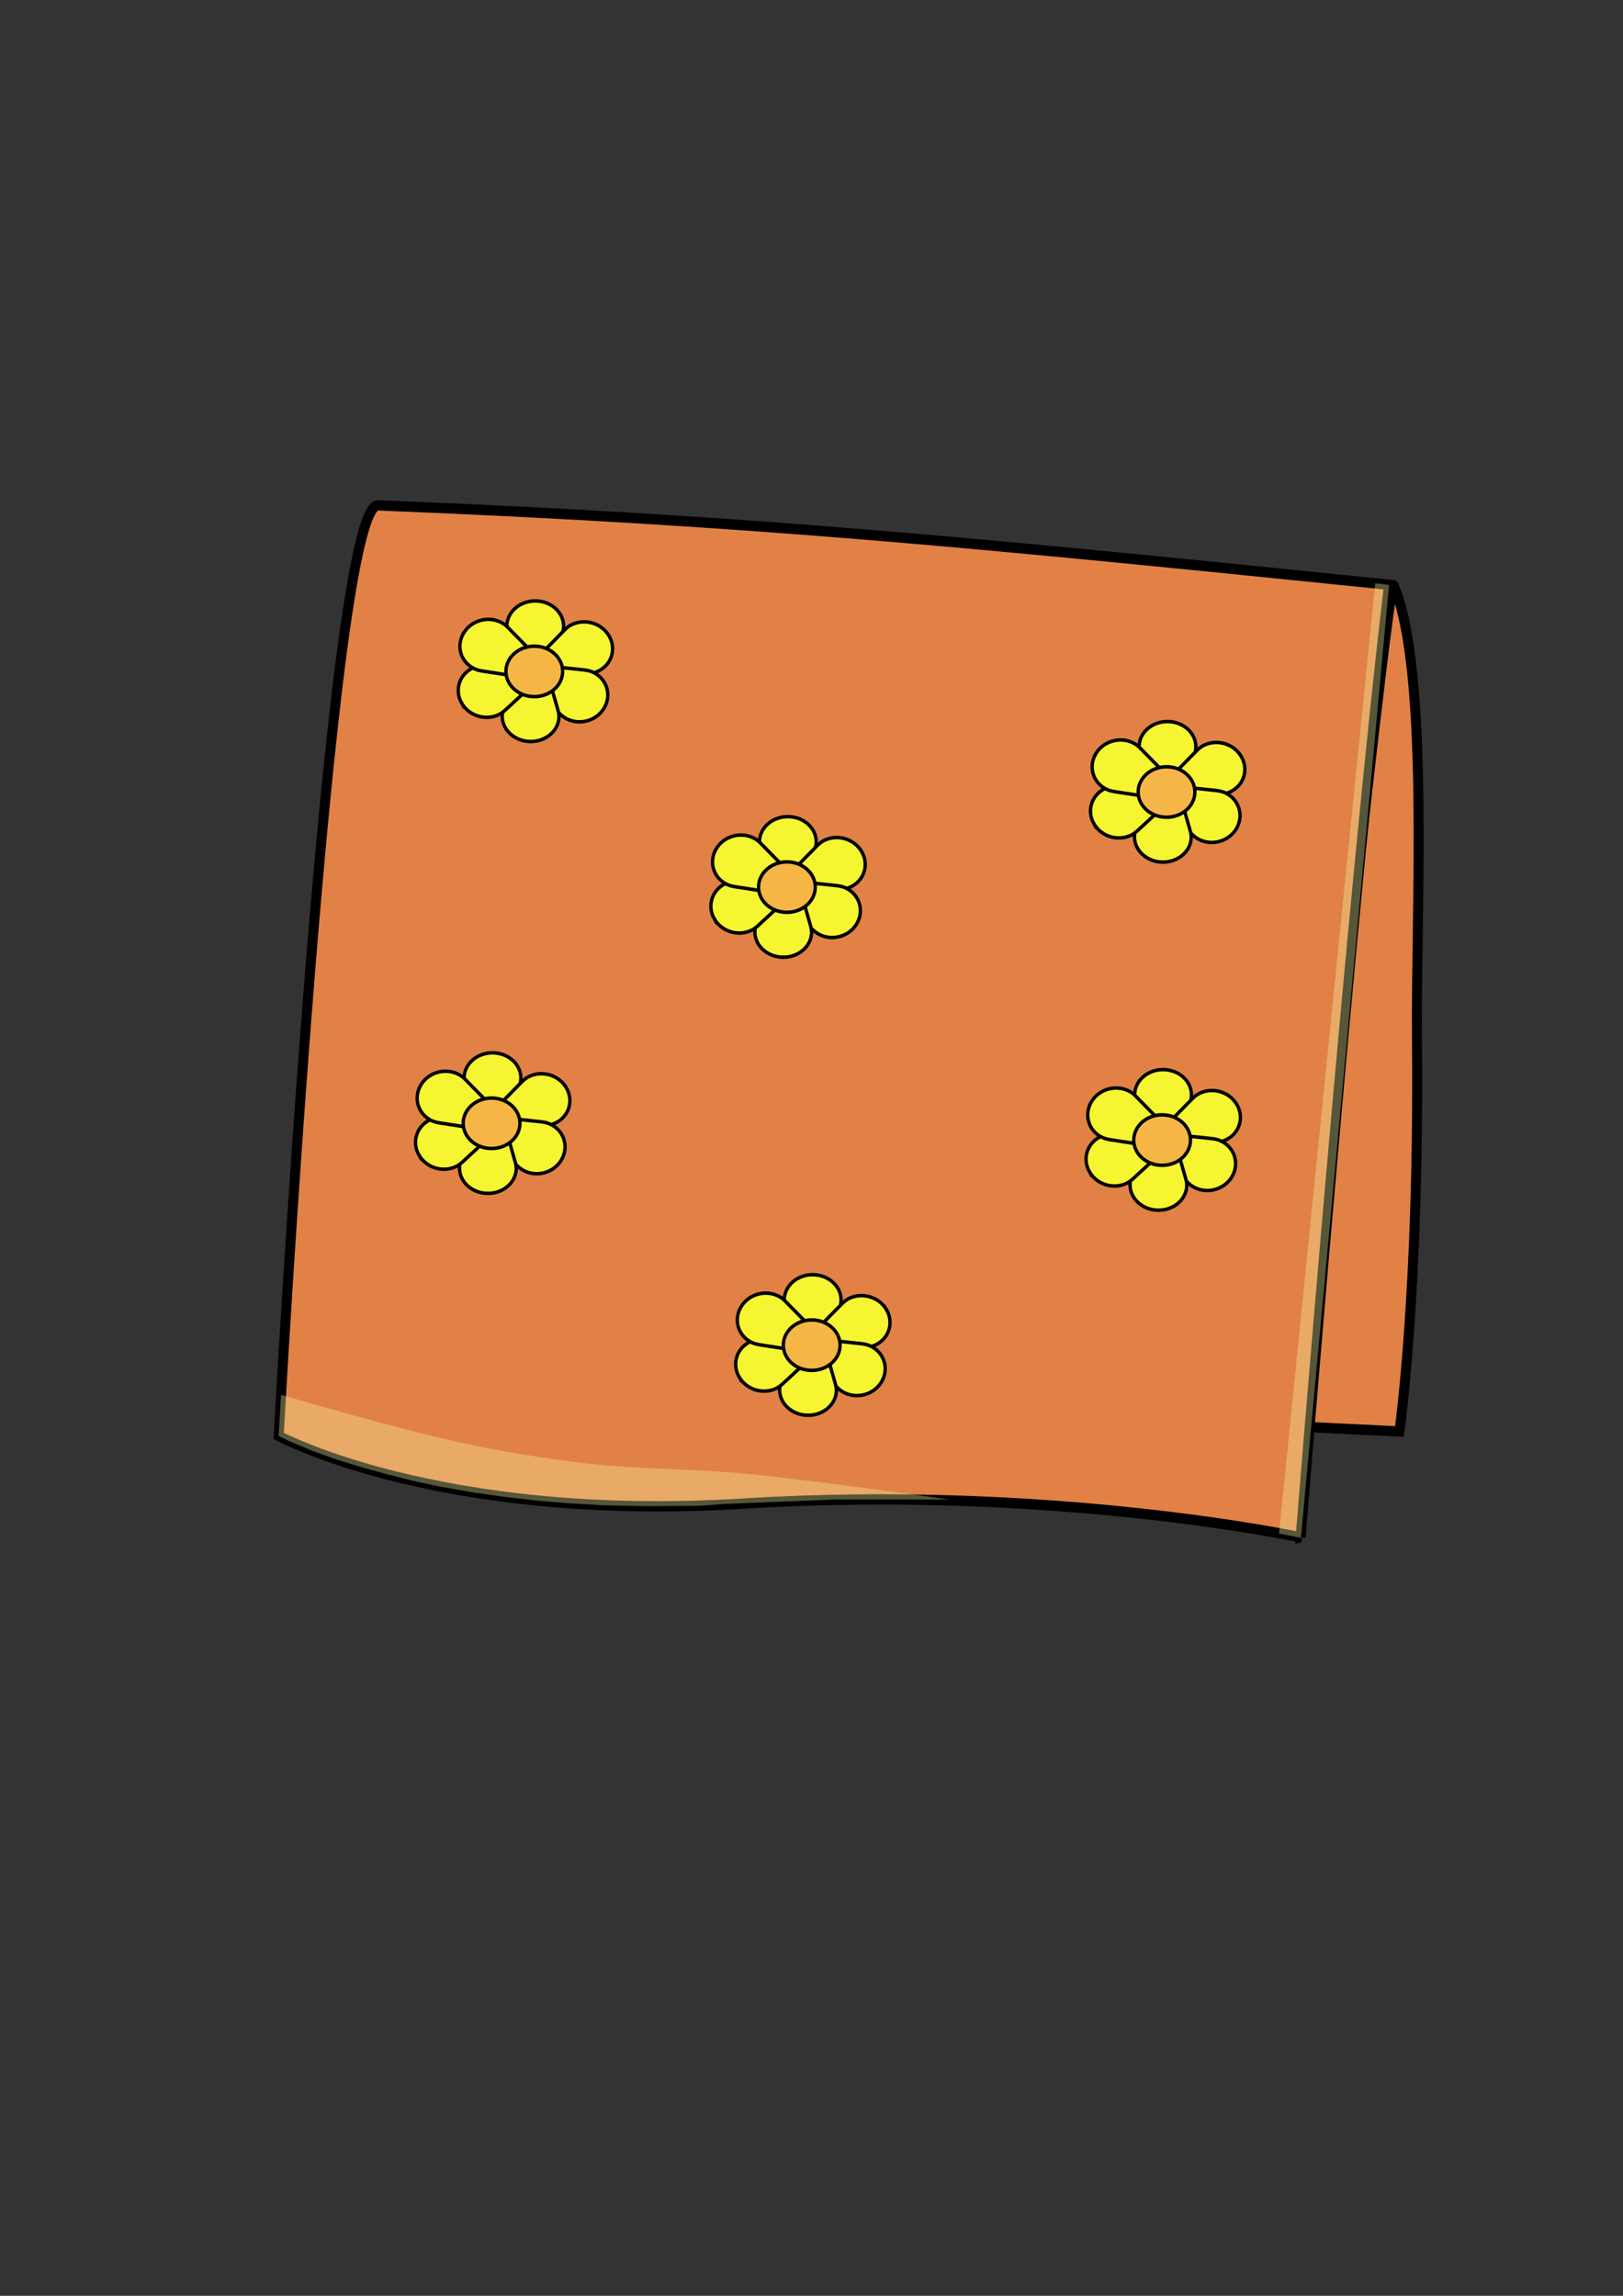 <?xml version="1.0" encoding="UTF-8" standalone="no"?>
<!-- Created with Inkscape (http://www.inkscape.org/) -->

<svg
   width="210mm"
   height="297mm"
   viewBox="0 0 210 297"
   version="1.1"
   id="svg70846"
   xml:space="preserve"
   inkscape:version="1.2.2 (732a01da63, 2022-12-09)"
   sodipodi:docname="cloth.svg"
   xmlns:inkscape="http://www.inkscape.org/namespaces/inkscape"
   xmlns:sodipodi="http://sodipodi.sourceforge.net/DTD/sodipodi-0.dtd"
   xmlns="http://www.w3.org/2000/svg"
   xmlns:svg="http://www.w3.org/2000/svg"><rect x="0" y="0" width="210" height="297" fill="#333333" stroke="none"/><sodipodi:namedview
     id="namedview70848"
     pagecolor="#ffffff"
     bordercolor="#000000"
     borderopacity="0.25"
     inkscape:showpageshadow="2"
     inkscape:pageopacity="0.0"
     inkscape:pagecheckerboard="0"
     inkscape:deskcolor="#d1d1d1"
     inkscape:document-units="mm"
     showgrid="false"
     inkscape:zoom="0.76969697"
     inkscape:cx="275.43307"
     inkscape:cy="417.69685"
     inkscape:window-width="1920"
     inkscape:window-height="1051"
     inkscape:window-x="-9"
     inkscape:window-y="-9"
     inkscape:window-maximized="1"
     inkscape:current-layer="layer1" /><defs
     id="defs70843" /><g
     inkscape:label="Layer 1"
     inkscape:groupmode="layer"
     id="layer1"><g
       id="g90196"
       transform="matrix(1.569,0,0,1.625,-20.109,-40.481)"><path
         style="fill:#e18146;fill-opacity:1;fill-rule:evenodd;stroke:#000000;stroke-width:0.821;stroke-linecap:round;stroke-opacity:1;paint-order:stroke fill markers"
         d="m 118.92,147.04 c 0,0 8.351,-76.609 8.83,-75.521 2.974,6.757 1.815,26.284 1.917,36.082 0.21,20.114 -1.449,31.273 -1.449,31.273 l -8.915,-0.423"
         id="path88059"
         sodipodi:nodetypes="csscc" /><path
         style="fill:#e18146;fill-opacity:1;fill-rule:evenodd;stroke:#000000;stroke-width:0.821;stroke-linecap:round;stroke-opacity:1;paint-order:stroke fill markers"
         d="m 120.076,147.299 c 0,0 -20.414,-4.214 -45.971,-2.686 -25.132,1.503 -38.305,-5.389 -38.305,-5.389 0,0 4.206,-74.235 8.195,-74.082 31.298,1.204 49.957,3.044 83.372,6.32 -3.116,25.204 -7.292,75.837 -7.292,75.837 z"
         id="path88057"
         sodipodi:nodetypes="cscscc" /><path
         id="path88840-2"
         style="fill:#f5f532;fill-opacity:1;fill-rule:evenodd;stroke:#000000;stroke-width:0.278;stroke-linecap:round;stroke-opacity:1;paint-order:stroke fill markers"
         d="m 77.788,89.923 c -1.292,-2.4e-5 -2.34,0.899 -2.34,2.009 3.94e-4,0.261 0.085,0.513 0.176,0.761 l 0.807,2.27 2.558,0.01 0.963,-2.28 c 0.027,-0.056 0.051,-0.113 0.072,-0.17 l 0.012,-0.036 0.004,-0.016 c 0.057,-0.175 0.087,-0.356 0.087,-0.539 1.7e-5,-1.109 -1.048,-2.009 -2.34,-2.009 z"
         sodipodi:nodetypes="scccccccccss" /><path
         id="path88840-2-6"
         style="fill:#f5f532;fill-opacity:1;fill-rule:evenodd;stroke:#000000;stroke-width:0.278;stroke-linecap:round;stroke-opacity:1;paint-order:stroke fill markers"
         d="m 83.839,92.65 c -0.649,-0.999 -2.045,-1.357 -3.119,-0.8 -0.253,0.131 -0.454,0.323 -0.649,0.518 l -1.791,1.763 1.275,1.982 2.69,-0.4 c 0.068,-0.007 0.135,-0.017 0.201,-0.03 l 0.041,-0.009 0.018,-0.004 c 0.198,-0.044 0.389,-0.112 0.565,-0.203 1.074,-0.557 1.418,-1.818 0.769,-2.817 z"
         sodipodi:nodetypes="scccccccccss" /><path
         id="path88840-2-4"
         style="fill:#f5f532;fill-opacity:1;fill-rule:evenodd;stroke:#000000;stroke-width:0.278;stroke-linecap:round;stroke-opacity:1;paint-order:stroke fill markers"
         d="m 83.558,98.295 c 0.53,-1.053 0.041,-2.276 -1.091,-2.731 -0.267,-0.107 -0.558,-0.141 -0.849,-0.169 l -2.648,-0.272 -1.059,2.081 1.932,1.72 c 0.046,0.045 0.094,0.088 0.144,0.129 l 0.032,0.024 0.014,0.01 c 0.155,0.119 0.328,0.217 0.514,0.292 1.132,0.455 2.48,-0.031 3.01,-1.084 z"
         sodipodi:nodetypes="scccccccccss" /><path
         id="path88840-2-42"
         style="fill:#f5f532;fill-opacity:1;fill-rule:evenodd;stroke:#000000;stroke-width:0.278;stroke-linecap:round;stroke-opacity:1;paint-order:stroke fill markers"
         d="m 77.295,101.113 c 1.291,0.057 2.387,-0.795 2.449,-1.903 0.014,-0.261 -0.056,-0.516 -0.134,-0.768 l -0.681,-2.303 -2.555,-0.123 -1.088,2.235 c -0.03,0.055 -0.057,0.11 -0.081,0.167 l -0.014,0.035 -0.005,0.016 c -0.067,0.173 -0.106,0.352 -0.117,0.534 -0.061,1.108 0.935,2.053 2.226,2.11 z"
         sodipodi:nodetypes="scccccccccss" /><path
         id="path88840-2-6-6"
         style="fill:#f5f532;fill-opacity:1;fill-rule:evenodd;stroke:#000000;stroke-width:0.278;stroke-linecap:round;stroke-opacity:1;paint-order:stroke fill markers"
         d="m 71.71,98.039 c 0.593,1.026 1.968,1.446 3.071,0.937 0.26,-0.12 0.471,-0.302 0.677,-0.489 l 1.887,-1.682 -1.164,-2.036 -2.709,0.281 c -0.068,0.004 -0.135,0.011 -0.203,0.021 l -0.041,0.007 -0.018,0.004 c -0.201,0.035 -0.394,0.095 -0.576,0.178 -1.103,0.509 -1.517,1.753 -0.924,2.78 z"
         sodipodi:nodetypes="scccccccccss" /><path
         id="path88840-2-4-5"
         style="fill:#f5f532;fill-opacity:1;fill-rule:evenodd;stroke:#000000;stroke-width:0.278;stroke-linecap:round;stroke-opacity:1;paint-order:stroke fill markers"
         d="m 71.842,92.55 c -0.588,1.029 -0.167,2.272 0.938,2.776 0.261,0.118 0.549,0.166 0.839,0.206 l 2.629,0.389 1.173,-2.032 -1.835,-1.803 c -0.043,-0.047 -0.089,-0.092 -0.137,-0.135 l -0.031,-0.026 -0.014,-0.011 c -0.149,-0.125 -0.316,-0.231 -0.497,-0.314 -1.106,-0.504 -2.478,-0.079 -3.066,0.95 z"
         sodipodi:nodetypes="scccccccccss" /><ellipse
         style="fill:#f6b646;fill-opacity:1;fill-rule:evenodd;stroke:#000000;stroke-width:0.278;stroke-linecap:round;stroke-opacity:1;paint-order:stroke fill markers"
         id="path88840"
         cx="77.711"
         cy="95.534"
         rx="2.34"
         ry="2.009" /><path
         id="path88840-2-1"
         style="fill:#f5f532;fill-opacity:1;fill-rule:evenodd;stroke:#000000;stroke-width:0.278;stroke-linecap:round;stroke-opacity:1;paint-order:stroke fill markers"
         d="m 108.729,110.062 c -1.292,-2e-5 -2.34,0.899 -2.34,2.009 3.9e-4,0.261 0.085,0.513 0.176,0.761 l 0.807,2.27 2.558,0.01 0.963,-2.28 c 0.027,-0.056 0.051,-0.113 0.072,-0.17 l 0.012,-0.036 0.005,-0.016 c 0.057,-0.175 0.087,-0.356 0.087,-0.539 2e-5,-1.109 -1.048,-2.009 -2.34,-2.009 z"
         sodipodi:nodetypes="scccccccccss" /><path
         id="path88840-2-6-2"
         style="fill:#f5f532;fill-opacity:1;fill-rule:evenodd;stroke:#000000;stroke-width:0.278;stroke-linecap:round;stroke-opacity:1;paint-order:stroke fill markers"
         d="m 114.781,112.79 c -0.649,-0.999 -2.045,-1.357 -3.119,-0.8 -0.253,0.131 -0.454,0.323 -0.649,0.518 l -1.791,1.763 1.275,1.982 2.69,-0.4 c 0.068,-0.007 0.135,-0.017 0.201,-0.03 l 0.041,-0.009 0.018,-0.004 c 0.198,-0.044 0.389,-0.112 0.565,-0.203 1.074,-0.557 1.418,-1.818 0.769,-2.817 z"
         sodipodi:nodetypes="scccccccccss" /><path
         id="path88840-2-4-59"
         style="fill:#f5f532;fill-opacity:1;fill-rule:evenodd;stroke:#000000;stroke-width:0.278;stroke-linecap:round;stroke-opacity:1;paint-order:stroke fill markers"
         d="m 114.499,118.435 c 0.53,-1.053 0.041,-2.276 -1.091,-2.731 -0.267,-0.107 -0.558,-0.141 -0.849,-0.169 l -2.648,-0.272 -1.059,2.081 1.932,1.72 c 0.046,0.045 0.094,0.088 0.144,0.129 l 0.032,0.024 0.014,0.01 c 0.155,0.119 0.328,0.217 0.514,0.292 1.132,0.455 2.48,-0.03 3.01,-1.084 z"
         sodipodi:nodetypes="scccccccccss" /><path
         id="path88840-2-42-5"
         style="fill:#f5f532;fill-opacity:1;fill-rule:evenodd;stroke:#000000;stroke-width:0.278;stroke-linecap:round;stroke-opacity:1;paint-order:stroke fill markers"
         d="m 108.236,121.252 c 1.291,0.057 2.387,-0.795 2.449,-1.903 0.014,-0.261 -0.056,-0.516 -0.134,-0.768 l -0.681,-2.303 -2.555,-0.123 -1.088,2.235 c -0.03,0.055 -0.057,0.11 -0.081,0.167 l -0.014,0.035 -0.005,0.016 c -0.067,0.173 -0.106,0.352 -0.117,0.534 -0.061,1.108 0.935,2.053 2.226,2.11 z"
         sodipodi:nodetypes="scccccccccss" /><path
         id="path88840-2-6-6-2"
         style="fill:#f5f532;fill-opacity:1;fill-rule:evenodd;stroke:#000000;stroke-width:0.278;stroke-linecap:round;stroke-opacity:1;paint-order:stroke fill markers"
         d="m 102.651,118.178 c 0.593,1.026 1.968,1.446 3.071,0.937 0.26,-0.12 0.471,-0.302 0.677,-0.489 l 1.887,-1.682 -1.164,-2.036 -2.709,0.281 c -0.068,0.004 -0.135,0.011 -0.203,0.021 l -0.041,0.007 -0.018,0.004 c -0.201,0.035 -0.394,0.095 -0.576,0.178 -1.103,0.509 -1.517,1.753 -0.924,2.78 z"
         sodipodi:nodetypes="scccccccccss" /><path
         id="path88840-2-4-5-3"
         style="fill:#f5f532;fill-opacity:1;fill-rule:evenodd;stroke:#000000;stroke-width:0.278;stroke-linecap:round;stroke-opacity:1;paint-order:stroke fill markers"
         d="m 102.783,112.69 c -0.588,1.029 -0.167,2.272 0.938,2.776 0.261,0.118 0.549,0.166 0.839,0.206 l 2.629,0.389 1.173,-2.032 -1.835,-1.803 c -0.043,-0.047 -0.089,-0.092 -0.137,-0.135 l -0.031,-0.026 -0.014,-0.011 c -0.149,-0.125 -0.316,-0.231 -0.497,-0.314 -1.106,-0.504 -2.478,-0.079 -3.066,0.95 z"
         sodipodi:nodetypes="scccccccccss" /><ellipse
         style="fill:#f6b646;fill-opacity:1;fill-rule:evenodd;stroke:#000000;stroke-width:0.278;stroke-linecap:round;stroke-opacity:1;paint-order:stroke fill markers"
         id="path88840-8"
         cx="108.652"
         cy="115.673"
         rx="2.34"
         ry="2.009" /><path
         id="path88840-2-61"
         style="fill:#f5f532;fill-opacity:1;fill-rule:evenodd;stroke:#000000;stroke-width:0.278;stroke-linecap:round;stroke-opacity:1;paint-order:stroke fill markers"
         d="m 53.431,108.725 c -1.292,-2e-5 -2.34,0.899 -2.34,2.009 3.94e-4,0.261 0.085,0.513 0.176,0.761 l 0.807,2.27 2.558,0.01 0.963,-2.28 c 0.027,-0.056 0.051,-0.113 0.072,-0.17 l 0.012,-0.036 0.004,-0.016 c 0.057,-0.175 0.087,-0.356 0.087,-0.539 1.7e-5,-1.109 -1.048,-2.009 -2.34,-2.009 z"
         sodipodi:nodetypes="scccccccccss" /><path
         id="path88840-2-6-7"
         style="fill:#f5f532;fill-opacity:1;fill-rule:evenodd;stroke:#000000;stroke-width:0.278;stroke-linecap:round;stroke-opacity:1;paint-order:stroke fill markers"
         d="m 59.483,111.453 c -0.649,-0.999 -2.045,-1.357 -3.119,-0.8 -0.253,0.131 -0.454,0.323 -0.649,0.518 l -1.791,1.763 1.275,1.982 2.69,-0.4 c 0.068,-0.007 0.135,-0.017 0.201,-0.03 l 0.041,-0.009 0.018,-0.004 c 0.198,-0.044 0.389,-0.112 0.565,-0.203 1.074,-0.557 1.418,-1.818 0.769,-2.817 z"
         sodipodi:nodetypes="scccccccccss" /><path
         id="path88840-2-4-4"
         style="fill:#f5f532;fill-opacity:1;fill-rule:evenodd;stroke:#000000;stroke-width:0.278;stroke-linecap:round;stroke-opacity:1;paint-order:stroke fill markers"
         d="m 59.201,117.098 c 0.53,-1.053 0.041,-2.276 -1.091,-2.731 -0.267,-0.107 -0.558,-0.141 -0.849,-0.169 l -2.648,-0.272 -1.059,2.081 1.932,1.72 c 0.046,0.045 0.094,0.088 0.144,0.129 l 0.032,0.024 0.014,0.01 c 0.155,0.119 0.328,0.217 0.514,0.292 1.132,0.455 2.48,-0.03 3.01,-1.084 z"
         sodipodi:nodetypes="scccccccccss" /><path
         id="path88840-2-42-0"
         style="fill:#f5f532;fill-opacity:1;fill-rule:evenodd;stroke:#000000;stroke-width:0.278;stroke-linecap:round;stroke-opacity:1;paint-order:stroke fill markers"
         d="m 52.938,119.915 c 1.291,0.057 2.387,-0.795 2.449,-1.903 0.014,-0.261 -0.056,-0.516 -0.134,-0.768 l -0.681,-2.303 -2.555,-0.123 -1.088,2.235 c -0.03,0.055 -0.057,0.11 -0.081,0.167 l -0.014,0.035 -0.005,0.016 c -0.067,0.173 -0.106,0.352 -0.117,0.534 -0.061,1.108 0.935,2.053 2.226,2.11 z"
         sodipodi:nodetypes="scccccccccss" /><path
         id="path88840-2-6-6-21"
         style="fill:#f5f532;fill-opacity:1;fill-rule:evenodd;stroke:#000000;stroke-width:0.278;stroke-linecap:round;stroke-opacity:1;paint-order:stroke fill markers"
         d="m 47.353,116.841 c 0.593,1.026 1.968,1.446 3.071,0.937 0.26,-0.12 0.471,-0.302 0.677,-0.489 l 1.887,-1.682 -1.164,-2.036 -2.709,0.281 c -0.068,0.004 -0.135,0.011 -0.203,0.021 l -0.041,0.007 -0.018,0.004 c -0.201,0.035 -0.394,0.095 -0.576,0.178 -1.103,0.509 -1.517,1.753 -0.924,2.78 z"
         sodipodi:nodetypes="scccccccccss" /><path
         id="path88840-2-4-5-9"
         style="fill:#f5f532;fill-opacity:1;fill-rule:evenodd;stroke:#000000;stroke-width:0.278;stroke-linecap:round;stroke-opacity:1;paint-order:stroke fill markers"
         d="m 47.485,111.353 c -0.588,1.029 -0.167,2.272 0.938,2.776 0.261,0.118 0.549,0.166 0.839,0.206 l 2.629,0.389 1.173,-2.032 -1.835,-1.803 c -0.043,-0.047 -0.089,-0.092 -0.137,-0.135 l -0.031,-0.026 -0.014,-0.011 c -0.149,-0.125 -0.316,-0.231 -0.497,-0.314 -1.106,-0.504 -2.478,-0.079 -3.066,0.95 z"
         sodipodi:nodetypes="scccccccccss" /><ellipse
         style="fill:#f6b646;fill-opacity:1;fill-rule:evenodd;stroke:#000000;stroke-width:0.278;stroke-linecap:round;stroke-opacity:1;paint-order:stroke fill markers"
         id="path88840-6"
         cx="53.354"
         cy="114.336"
         rx="2.34"
         ry="2.009" /><path
         id="path88840-2-15"
         style="fill:#f5f532;fill-opacity:1;fill-rule:evenodd;stroke:#000000;stroke-width:0.278;stroke-linecap:round;stroke-opacity:1;paint-order:stroke fill markers"
         d="m 109.094,82.353 c -1.292,-2.4e-5 -2.34,0.899 -2.34,2.009 3.9e-4,0.261 0.085,0.513 0.176,0.761 l 0.807,2.27 2.558,0.01 0.963,-2.28 c 0.027,-0.056 0.051,-0.113 0.072,-0.17 l 0.012,-0.036 0.004,-0.016 c 0.057,-0.175 0.087,-0.356 0.087,-0.539 2e-5,-1.109 -1.048,-2.009 -2.34,-2.009 z"
         sodipodi:nodetypes="scccccccccss" /><path
         id="path88840-2-6-4"
         style="fill:#f5f532;fill-opacity:1;fill-rule:evenodd;stroke:#000000;stroke-width:0.278;stroke-linecap:round;stroke-opacity:1;paint-order:stroke fill markers"
         d="m 115.145,85.08 c -0.649,-0.999 -2.045,-1.357 -3.119,-0.8 -0.253,0.131 -0.454,0.323 -0.649,0.518 l -1.791,1.763 1.275,1.982 2.69,-0.4 c 0.068,-0.007 0.135,-0.017 0.201,-0.03 l 0.041,-0.009 0.018,-0.004 c 0.199,-0.044 0.389,-0.112 0.565,-0.203 1.074,-0.557 1.418,-1.818 0.769,-2.817 z"
         sodipodi:nodetypes="scccccccccss" /><path
         id="path88840-2-4-53"
         style="fill:#f5f532;fill-opacity:1;fill-rule:evenodd;stroke:#000000;stroke-width:0.278;stroke-linecap:round;stroke-opacity:1;paint-order:stroke fill markers"
         d="m 114.863,90.725 c 0.53,-1.053 0.042,-2.276 -1.091,-2.731 -0.267,-0.107 -0.558,-0.141 -0.849,-0.169 l -2.648,-0.272 -1.059,2.081 1.932,1.72 c 0.046,0.045 0.094,0.088 0.144,0.129 l 0.032,0.024 0.014,0.01 c 0.155,0.119 0.328,0.217 0.514,0.292 1.132,0.455 2.48,-0.031 3.01,-1.084 z"
         sodipodi:nodetypes="scccccccccss" /><path
         id="path88840-2-42-4"
         style="fill:#f5f532;fill-opacity:1;fill-rule:evenodd;stroke:#000000;stroke-width:0.278;stroke-linecap:round;stroke-opacity:1;paint-order:stroke fill markers"
         d="m 108.601,93.542 c 1.291,0.057 2.387,-0.795 2.449,-1.903 0.014,-0.261 -0.056,-0.516 -0.134,-0.768 l -0.681,-2.303 -2.555,-0.123 -1.088,2.235 c -0.03,0.055 -0.057,0.11 -0.081,0.167 l -0.014,0.035 -0.005,0.016 c -0.067,0.173 -0.106,0.352 -0.117,0.534 -0.061,1.108 0.935,2.053 2.226,2.11 z"
         sodipodi:nodetypes="scccccccccss" /><path
         id="path88840-2-6-6-4"
         style="fill:#f5f532;fill-opacity:1;fill-rule:evenodd;stroke:#000000;stroke-width:0.278;stroke-linecap:round;stroke-opacity:1;paint-order:stroke fill markers"
         d="m 103.016,90.468 c 0.593,1.026 1.968,1.446 3.071,0.937 0.26,-0.12 0.471,-0.302 0.677,-0.489 l 1.887,-1.682 -1.164,-2.036 -2.709,0.281 c -0.068,0.004 -0.135,0.011 -0.203,0.021 l -0.041,0.007 -0.018,0.004 c -0.201,0.035 -0.394,0.095 -0.576,0.178 -1.103,0.509 -1.517,1.753 -0.924,2.78 z"
         sodipodi:nodetypes="scccccccccss" /><path
         id="path88840-2-4-5-90"
         style="fill:#f5f532;fill-opacity:1;fill-rule:evenodd;stroke:#000000;stroke-width:0.278;stroke-linecap:round;stroke-opacity:1;paint-order:stroke fill markers"
         d="m 103.148,84.98 c -0.588,1.029 -0.167,2.272 0.938,2.776 0.261,0.118 0.549,0.166 0.839,0.206 l 2.629,0.389 1.173,-2.032 -1.835,-1.803 c -0.043,-0.047 -0.089,-0.092 -0.137,-0.135 l -0.031,-0.026 -0.014,-0.011 c -0.149,-0.125 -0.316,-0.231 -0.497,-0.314 -1.106,-0.504 -2.478,-0.079 -3.066,0.95 z"
         sodipodi:nodetypes="scccccccccss" /><ellipse
         style="fill:#f6b647;fill-opacity:1;fill-rule:evenodd;stroke:#000000;stroke-width:0.278;stroke-linecap:round;stroke-opacity:1;paint-order:stroke fill markers"
         id="path88840-4"
         cx="109.016"
         cy="87.963"
         rx="2.34"
         ry="2.009" /><path
         id="path88840-2-46"
         style="fill:#f5f532;fill-opacity:1;fill-rule:evenodd;stroke:#000000;stroke-width:0.278;stroke-linecap:round;stroke-opacity:1;paint-order:stroke fill markers"
         d="m 56.956,72.751 c -1.292,-2.4e-5 -2.34,0.899 -2.34,2.009 3.94e-4,0.261 0.085,0.513 0.176,0.761 l 0.807,2.27 2.558,0.01 0.963,-2.28 c 0.027,-0.056 0.051,-0.113 0.072,-0.17 l 0.012,-0.036 0.004,-0.016 c 0.057,-0.175 0.087,-0.356 0.087,-0.539 1.7e-5,-1.109 -1.048,-2.009 -2.34,-2.009 z"
         sodipodi:nodetypes="scccccccccss" /><path
         id="path88840-2-6-8"
         style="fill:#f5f532;fill-opacity:1;fill-rule:evenodd;stroke:#000000;stroke-width:0.278;stroke-linecap:round;stroke-opacity:1;paint-order:stroke fill markers"
         d="m 63.007,75.479 c -0.649,-0.999 -2.045,-1.357 -3.119,-0.8 -0.253,0.131 -0.454,0.323 -0.649,0.518 l -1.791,1.763 1.275,1.982 2.69,-0.4 c 0.068,-0.007 0.135,-0.017 0.201,-0.03 l 0.041,-0.009 0.018,-0.004 c 0.198,-0.044 0.389,-0.112 0.565,-0.203 1.074,-0.557 1.418,-1.818 0.769,-2.817 z"
         sodipodi:nodetypes="scccccccccss" /><path
         id="path88840-2-4-8"
         style="fill:#f5f532;fill-opacity:1;fill-rule:evenodd;stroke:#000000;stroke-width:0.278;stroke-linecap:round;stroke-opacity:1;paint-order:stroke fill markers"
         d="m 62.725,81.124 c 0.53,-1.053 0.041,-2.276 -1.091,-2.731 -0.267,-0.107 -0.558,-0.141 -0.849,-0.169 l -2.648,-0.272 -1.059,2.081 1.932,1.72 c 0.046,0.045 0.094,0.088 0.144,0.129 l 0.032,0.024 0.014,0.01 c 0.155,0.119 0.328,0.217 0.514,0.292 1.132,0.455 2.48,-0.031 3.01,-1.084 z"
         sodipodi:nodetypes="scccccccccss" /><path
         id="path88840-2-42-1"
         style="fill:#f5f532;fill-opacity:1;fill-rule:evenodd;stroke:#000000;stroke-width:0.278;stroke-linecap:round;stroke-opacity:1;paint-order:stroke fill markers"
         d="m 56.463,83.941 c 1.291,0.057 2.387,-0.795 2.449,-1.903 0.014,-0.261 -0.056,-0.516 -0.134,-0.768 l -0.681,-2.303 -2.555,-0.123 -1.088,2.235 c -0.03,0.055 -0.057,0.11 -0.081,0.167 l -0.014,0.035 -0.005,0.016 c -0.067,0.173 -0.106,0.352 -0.117,0.534 -0.061,1.108 0.935,2.053 2.226,2.11 z"
         sodipodi:nodetypes="scccccccccss" /><path
         id="path88840-2-6-6-28"
         style="fill:#f5f532;fill-opacity:1;fill-rule:evenodd;stroke:#000000;stroke-width:0.278;stroke-linecap:round;stroke-opacity:1;paint-order:stroke fill markers"
         d="m 50.878,80.867 c 0.593,1.026 1.968,1.446 3.071,0.937 0.26,-0.12 0.471,-0.302 0.677,-0.489 l 1.887,-1.682 -1.164,-2.036 -2.709,0.281 c -0.068,0.004 -0.135,0.011 -0.203,0.021 l -0.041,0.007 -0.018,0.004 c -0.201,0.035 -0.394,0.095 -0.576,0.178 -1.103,0.509 -1.517,1.753 -0.924,2.78 z"
         sodipodi:nodetypes="scccccccccss" /><path
         id="path88840-2-4-5-8"
         style="fill:#f5f532;fill-opacity:1;fill-rule:evenodd;stroke:#000000;stroke-width:0.278;stroke-linecap:round;stroke-opacity:1;paint-order:stroke fill markers"
         d="m 51.01,75.379 c -0.588,1.029 -0.167,2.272 0.938,2.776 0.261,0.118 0.549,0.166 0.839,0.206 l 2.629,0.389 1.173,-2.032 -1.835,-1.803 c -0.043,-0.047 -0.089,-0.092 -0.137,-0.135 l -0.031,-0.026 -0.014,-0.011 C 54.424,74.618 54.257,74.513 54.076,74.429 52.97,73.925 51.597,74.35 51.01,75.379 Z"
         sodipodi:nodetypes="scccccccccss" /><ellipse
         style="fill:#f6b646;fill-opacity:1;fill-rule:evenodd;stroke:#000000;stroke-width:0.278;stroke-linecap:round;stroke-opacity:1;paint-order:stroke fill markers"
         id="path88840-27"
         cx="56.878"
         cy="78.362"
         rx="2.34"
         ry="2.009" /><path
         id="path88840-2-0"
         style="fill:#f5f532;fill-opacity:1;fill-rule:evenodd;stroke:#000000;stroke-width:0.278;stroke-linecap:round;stroke-opacity:1;paint-order:stroke fill markers"
         d="m 79.833,126.39 c -1.292,-3e-5 -2.34,0.899 -2.34,2.009 3.9e-4,0.261 0.085,0.513 0.176,0.761 l 0.807,2.27 2.558,0.01 0.963,-2.28 c 0.027,-0.056 0.051,-0.113 0.072,-0.17 l 0.012,-0.036 0.005,-0.016 c 0.057,-0.175 0.087,-0.356 0.087,-0.539 2e-5,-1.109 -1.048,-2.009 -2.34,-2.009 z"
         sodipodi:nodetypes="scccccccccss" /><path
         id="path88840-2-6-78"
         style="fill:#f5f532;fill-opacity:1;fill-rule:evenodd;stroke:#000000;stroke-width:0.278;stroke-linecap:round;stroke-opacity:1;paint-order:stroke fill markers"
         d="m 85.884,129.117 c -0.649,-0.999 -2.045,-1.357 -3.119,-0.8 -0.253,0.131 -0.454,0.323 -0.649,0.518 l -1.791,1.763 1.275,1.982 2.69,-0.4 c 0.068,-0.007 0.135,-0.017 0.201,-0.03 l 0.041,-0.009 0.018,-0.005 c 0.198,-0.044 0.389,-0.112 0.565,-0.203 1.074,-0.557 1.418,-1.818 0.769,-2.817 z"
         sodipodi:nodetypes="scccccccccss" /><path
         id="path88840-2-4-42"
         style="fill:#f5f532;fill-opacity:1;fill-rule:evenodd;stroke:#000000;stroke-width:0.278;stroke-linecap:round;stroke-opacity:1;paint-order:stroke fill markers"
         d="m 85.602,134.762 c 0.53,-1.053 0.041,-2.276 -1.091,-2.731 -0.267,-0.107 -0.558,-0.141 -0.849,-0.169 l -2.648,-0.272 -1.059,2.081 1.932,1.72 c 0.046,0.045 0.094,0.088 0.144,0.129 l 0.032,0.024 0.014,0.01 c 0.155,0.119 0.328,0.217 0.514,0.292 1.132,0.455 2.48,-0.03 3.01,-1.084 z"
         sodipodi:nodetypes="scccccccccss" /><path
         id="path88840-2-42-6"
         style="fill:#f5f532;fill-opacity:1;fill-rule:evenodd;stroke:#000000;stroke-width:0.278;stroke-linecap:round;stroke-opacity:1;paint-order:stroke fill markers"
         d="m 79.34,137.579 c 1.291,0.057 2.387,-0.795 2.449,-1.903 0.014,-0.261 -0.056,-0.516 -0.134,-0.768 l -0.681,-2.303 -2.555,-0.123 -1.088,2.235 c -0.03,0.055 -0.057,0.11 -0.081,0.167 l -0.014,0.035 -0.005,0.016 c -0.067,0.173 -0.106,0.352 -0.117,0.534 -0.061,1.108 0.935,2.053 2.226,2.11 z"
         sodipodi:nodetypes="scccccccccss" /><path
         id="path88840-2-6-6-9"
         style="fill:#f5f532;fill-opacity:1;fill-rule:evenodd;stroke:#000000;stroke-width:0.278;stroke-linecap:round;stroke-opacity:1;paint-order:stroke fill markers"
         d="m 73.755,134.505 c 0.593,1.026 1.968,1.446 3.071,0.937 0.26,-0.12 0.471,-0.302 0.677,-0.489 l 1.887,-1.682 -1.164,-2.036 -2.709,0.281 c -0.068,0.004 -0.135,0.011 -0.203,0.021 l -0.041,0.007 -0.018,0.004 c -0.201,0.035 -0.394,0.095 -0.576,0.178 -1.103,0.509 -1.517,1.753 -0.924,2.78 z"
         sodipodi:nodetypes="scccccccccss" /><path
         id="path88840-2-4-5-4"
         style="fill:#f5f532;fill-opacity:1;fill-rule:evenodd;stroke:#000000;stroke-width:0.278;stroke-linecap:round;stroke-opacity:1;paint-order:stroke fill markers"
         d="m 73.887,129.017 c -0.588,1.029 -0.167,2.272 0.938,2.776 0.261,0.118 0.549,0.166 0.839,0.206 l 2.629,0.389 1.173,-2.032 -1.835,-1.803 c -0.043,-0.047 -0.089,-0.092 -0.137,-0.135 l -0.031,-0.026 -0.014,-0.011 c -0.149,-0.125 -0.316,-0.231 -0.497,-0.314 -1.106,-0.504 -2.478,-0.079 -3.066,0.95 z"
         sodipodi:nodetypes="scccccccccss" /><ellipse
         style="fill:#f6b646;fill-opacity:1;fill-rule:evenodd;stroke:#000000;stroke-width:0.278;stroke-linecap:round;stroke-opacity:1;paint-order:stroke fill markers"
         id="path88840-9"
         cx="79.755"
         cy="132"
         rx="2.34"
         ry="2.009" /><path
         style="fill:#fbfba6;fill-opacity:0.345;fill-rule:evenodd;stroke:none;stroke-width:0.821;stroke-linecap:round;stroke-opacity:1;paint-order:stroke fill markers"
         d="m 126.228,71.34 -7.935,75.656 1.805,0.344 7.27,-75.863 z"
         id="path90092"
         sodipodi:nodetypes="ccccc" /><path
         style="fill:#fbfba6;fill-opacity:0.345;fill-rule:evenodd;stroke:none;stroke-width:0.821;stroke-linecap:round;stroke-opacity:1;paint-order:stroke fill markers"
         d="m 35.992,135.95 c 0,0 9.612,2.719 14.497,3.741 3.522,0.737 7.08,1.32 10.656,1.719 4.336,0.484 8.718,0.416 13.062,0.816 5.647,0.521 16.887,2.062 16.887,2.062 h -9.453 l -8.98,0.344 -2.342,0.161 -4.114,0.021 -3.502,-0.064 -3.147,-0.172 -2.503,-0.204 -2.922,-0.333 -2.32,-0.322 -2.782,-0.473 -2.116,-0.44 -2.342,-0.569 -2.073,-0.559 -1.912,-0.569 -2.02,-0.698 -1.998,-0.816 -0.775,-0.378 z"
         id="path90148"
         sodipodi:nodetypes="caaaccccccccccccccccccc" /></g></g></svg>

